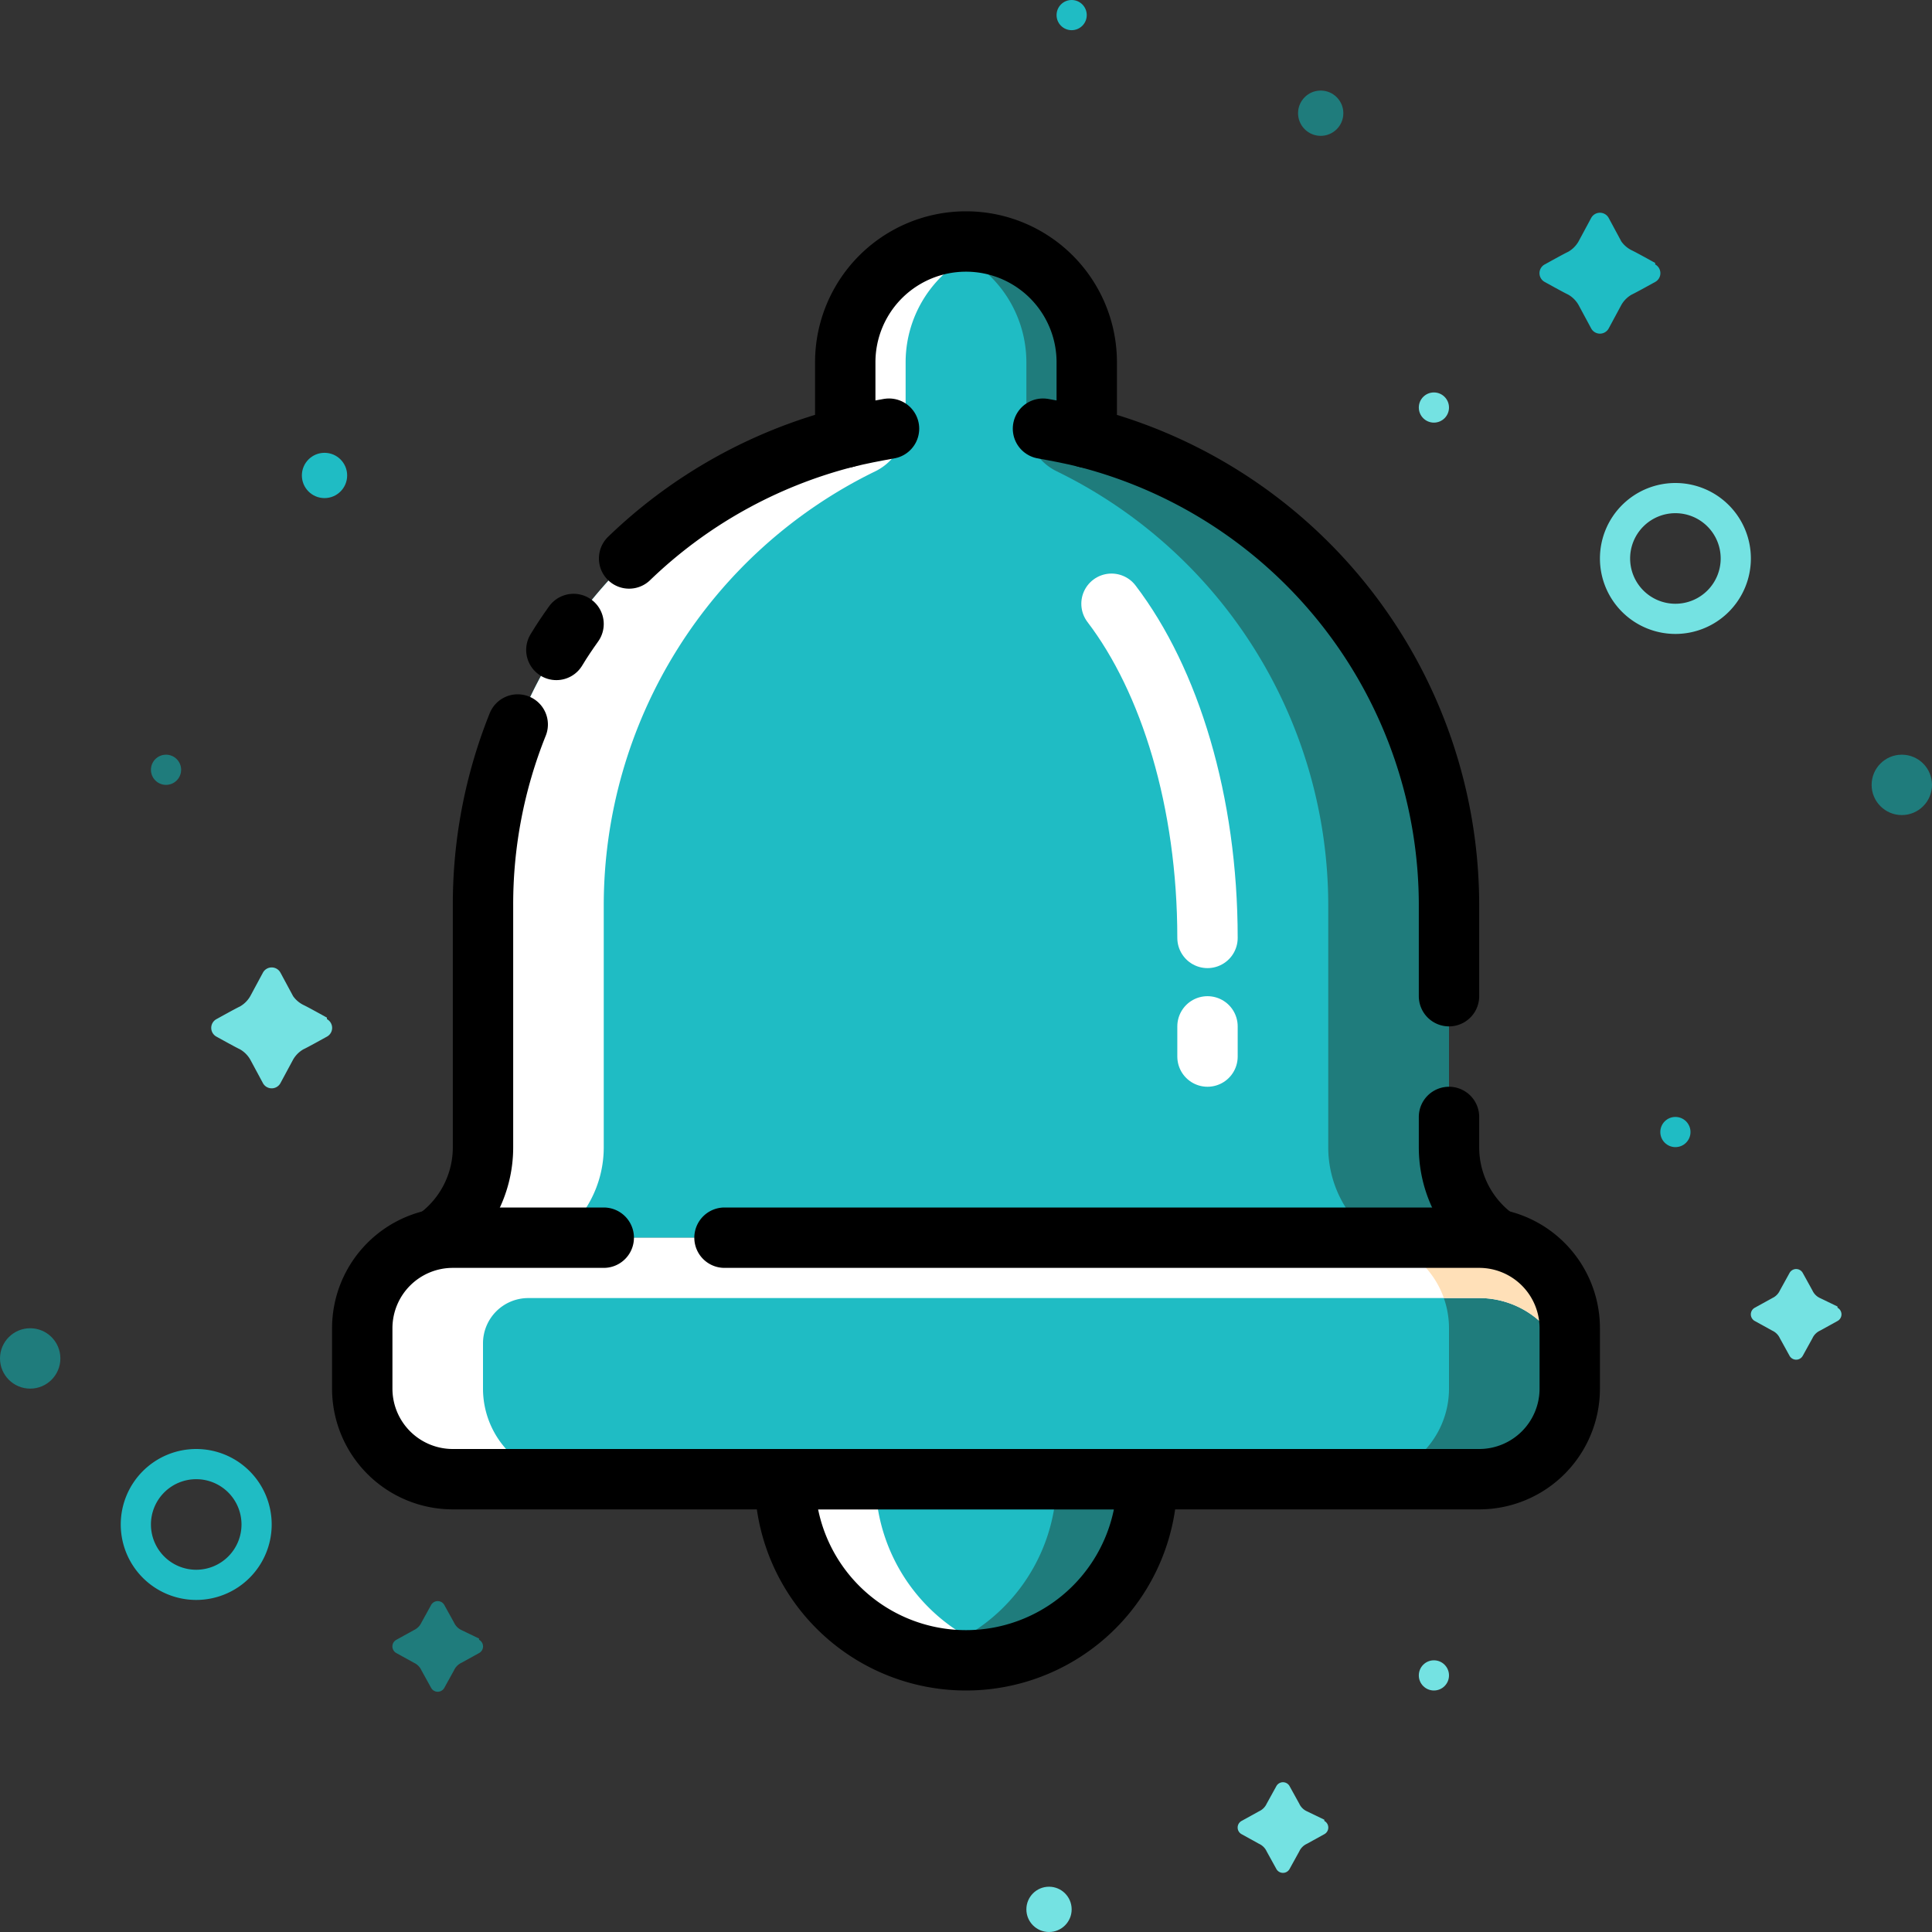 <svg xmlns="http://www.w3.org/2000/svg" viewBox="0 0 64 64"><rect x="0" y="0" width="64" height="64" fill="#333333" stroke="none"/><defs><style>.cls-1{fill:#74e2e2;}.cls-2{fill:#1fbcc4;}.cls-3{fill:#1f7c7c;}.cls-4{fill:#fff;}.cls-5,.cls-7{fill:none;stroke-linecap:round;stroke-linejoin:round;stroke-width:2px;}.cls-5{stroke:#000;}.cls-6{fill:#ffe0b8;}.cls-7{stroke:#fff;}</style></defs><title>notification_empty</title><g id="Layer_2" data-name="Layer 2"><g id="Layer_3" data-name="Layer 3"><path class="cls-1" d="M55.5,21A2.5,2.5,0,1,1,58,18.5,2.5,2.5,0,0,1,55.5,21Zm0-4A1.5,1.5,0,1,0,57,18.5,1.5,1.5,0,0,0,55.5,17Z"/><path class="cls-2" d="M6.5,53A2.5,2.5,0,1,1,9,50.5,2.5,2.5,0,0,1,6.5,53Zm0-4A1.5,1.5,0,1,0,8,50.5,1.5,1.5,0,0,0,6.5,49Z"/><path class="cls-1" d="M10.83,33.71c-.11-.06-.63-.35-.78-.42A.92.92,0,0,1,9.71,33l-.42-.78a.33.33,0,0,0-.58,0L8.29,33a.92.92,0,0,1-.34.34c-.15.07-.67.36-.78.42a.33.33,0,0,0,0,.58c.11.06.63.35.78.42a.92.92,0,0,1,.34.34l.42.78a.33.33,0,0,0,.58,0l.42-.78a.92.92,0,0,1,.34-.34c.15-.07.67-.36.78-.42a.33.33,0,0,0,0-.58Z"/><path class="cls-2" d="M54.83,8.71c-.11-.06-.63-.35-.78-.42A.92.92,0,0,1,53.71,8l-.42-.78a.33.33,0,0,0-.58,0L52.29,8a.92.92,0,0,1-.34.34c-.15.07-.67.36-.78.42a.33.33,0,0,0,0,.58c.11.06.63.35.78.42a.92.92,0,0,1,.34.34l.42.78a.33.33,0,0,0,.58,0l.42-.78a.92.92,0,0,1,.34-.34c.15-.07.67-.36.78-.42a.33.33,0,0,0,0-.58Z"/><path class="cls-1" d="M43.87,60.28,43.29,60a.51.51,0,0,1-.25-.25l-.32-.58a.25.25,0,0,0-.44,0l-.32.58a.51.51,0,0,1-.25.25l-.58.32a.25.25,0,0,0,0,.44l.58.32a.51.51,0,0,1,.25.25l.32.58a.25.25,0,0,0,.44,0l.32-.58a.51.51,0,0,1,.25-.25l.58-.32a.25.25,0,0,0,0-.44Z"/><path class="cls-3" d="M15.87,54.28,15.29,54a.51.51,0,0,1-.25-.25l-.32-.58a.25.25,0,0,0-.44,0l-.32.58a.51.51,0,0,1-.25.25l-.58.32a.25.25,0,0,0,0,.44l.58.32a.51.51,0,0,1,.25.25l.32.58a.25.25,0,0,0,.44,0l.32-.58a.51.51,0,0,1,.25-.25l.58-.32a.25.25,0,0,0,0-.44Z"/><path class="cls-1" d="M60.87,43.28,60.29,43a.51.51,0,0,1-.25-.25l-.32-.58a.25.25,0,0,0-.44,0l-.32.58a.51.51,0,0,1-.25.25l-.58.32a.25.25,0,0,0,0,.44l.58.32a.51.51,0,0,1,.25.25l.32.58a.25.25,0,0,0,.44,0l.32-.58a.51.51,0,0,1,.25-.25l.58-.32a.25.25,0,0,0,0-.44Z"/><circle class="cls-3" cx="43.75" cy="3.75" r="0.75"/><circle class="cls-2" cx="10.75" cy="15.75" r="0.75"/><circle class="cls-1" cx="34.75" cy="63.25" r="0.75"/><circle class="cls-2" cx="35.5" cy="0.5" r="0.5"/><circle class="cls-3" cx="5.5" cy="25.5" r="0.5"/><circle class="cls-2" cx="55.5" cy="37.5" r="0.5"/><circle class="cls-1" cx="47.5" cy="55.5" r="0.5"/><circle class="cls-1" cx="47.5" cy="13.5" r="0.5"/><circle class="cls-3" cx="63" cy="26" r="1"/><circle class="cls-3" cx="1" cy="45" r="1"/><path class="cls-2" d="M38,49a6,6,0,0,1-12,0Z"/><path class="cls-3" d="M35,49a6,6,0,0,1-4.5,5.81A6.16,6.16,0,0,0,32,55a6,6,0,0,0,6-6Z"/><path class="cls-4" d="M26,49a6,6,0,0,0,6,6,6.16,6.16,0,0,0,1.5-.19A6,6,0,0,1,29,49Z"/><path class="cls-5" d="M38,49a6,6,0,0,1-12,0Z"/><path class="cls-2" d="M49.66,41.11A3.73,3.73,0,0,1,48,38V30A16,16,0,0,0,36,14.5V12a4,4,0,0,0-8,0v2.5A16,16,0,0,0,16,30v8a3.73,3.73,0,0,1-1.66,3.11L13,42H51Z"/><path class="cls-3" d="M32,8a4,4,0,0,1,4,4v2.5A16,16,0,0,1,48,30v8a3.73,3.73,0,0,0,1.66,3.11L51,42H47l-1.34-.89A3.73,3.73,0,0,1,44,38V30a16,16,0,0,0-9-14.39A1.79,1.79,0,0,1,34,14h0V12a4,4,0,0,0-3-3.87A3.66,3.66,0,0,1,32,8Z"/><path class="cls-4" d="M32,8a4,4,0,0,0-4,4v2.5A16,16,0,0,0,16,30v8a3.73,3.73,0,0,1-1.66,3.11L13,42h4l1.34-.89A3.73,3.73,0,0,0,20,38V30a16,16,0,0,1,9-14.39A1.79,1.79,0,0,0,30,14h0V12a4,4,0,0,1,3-3.87A3.66,3.66,0,0,0,32,8Z"/><path class="cls-5" d="M48,33V30A16,16,0,0,0,36,14.5V12a4,4,0,0,0-8,0v2.5a16.07,16.07,0,0,0-7.16,4"/><path class="cls-5" d="M17.15,24A16,16,0,0,0,16,30v8a3.73,3.73,0,0,1-1.66,3.11L13,42H51l-1.34-.89A3.73,3.73,0,0,1,48,38V37"/><path class="cls-5" d="M19,20.67c-.2.28-.39.56-.57.86"/><path class="cls-5" d="M36,14.5c-.47-.12-1-.22-1.45-.3"/><path class="cls-5" d="M28,14.5c.47-.12,1-.22,1.45-.3"/><rect class="cls-2" x="12" y="41" width="40" height="8" rx="3"/><path class="cls-3" d="M52,44a3,3,0,0,0-3-3H45a3,3,0,0,1,3,3v2a3,3,0,0,1-3,3h4a3,3,0,0,0,3-3Z"/><path class="cls-4" d="M49,41H15a3,3,0,0,0-3,3v2a3,3,0,0,0,3,3h4a3,3,0,0,1-3-3V44.5A1.5,1.5,0,0,1,17.5,43H49a3,3,0,0,1,3,3V44A3,3,0,0,0,49,41Z"/><path class="cls-6" d="M49,41H45a3,3,0,0,1,2.83,2H49a3,3,0,0,1,3,3V44A3,3,0,0,0,49,41Z"/><path class="cls-5" d="M20,41H15a3,3,0,0,0-3,3v2a3,3,0,0,0,3,3H49a3,3,0,0,0,3-3V44a3,3,0,0,0-3-3H24"/><line class="cls-7" x1="40" y1="35" x2="40" y2="34"/><path class="cls-7" d="M40,31.07c0-4.52-1.25-8.54-3.18-11.07"/></g></g></svg>